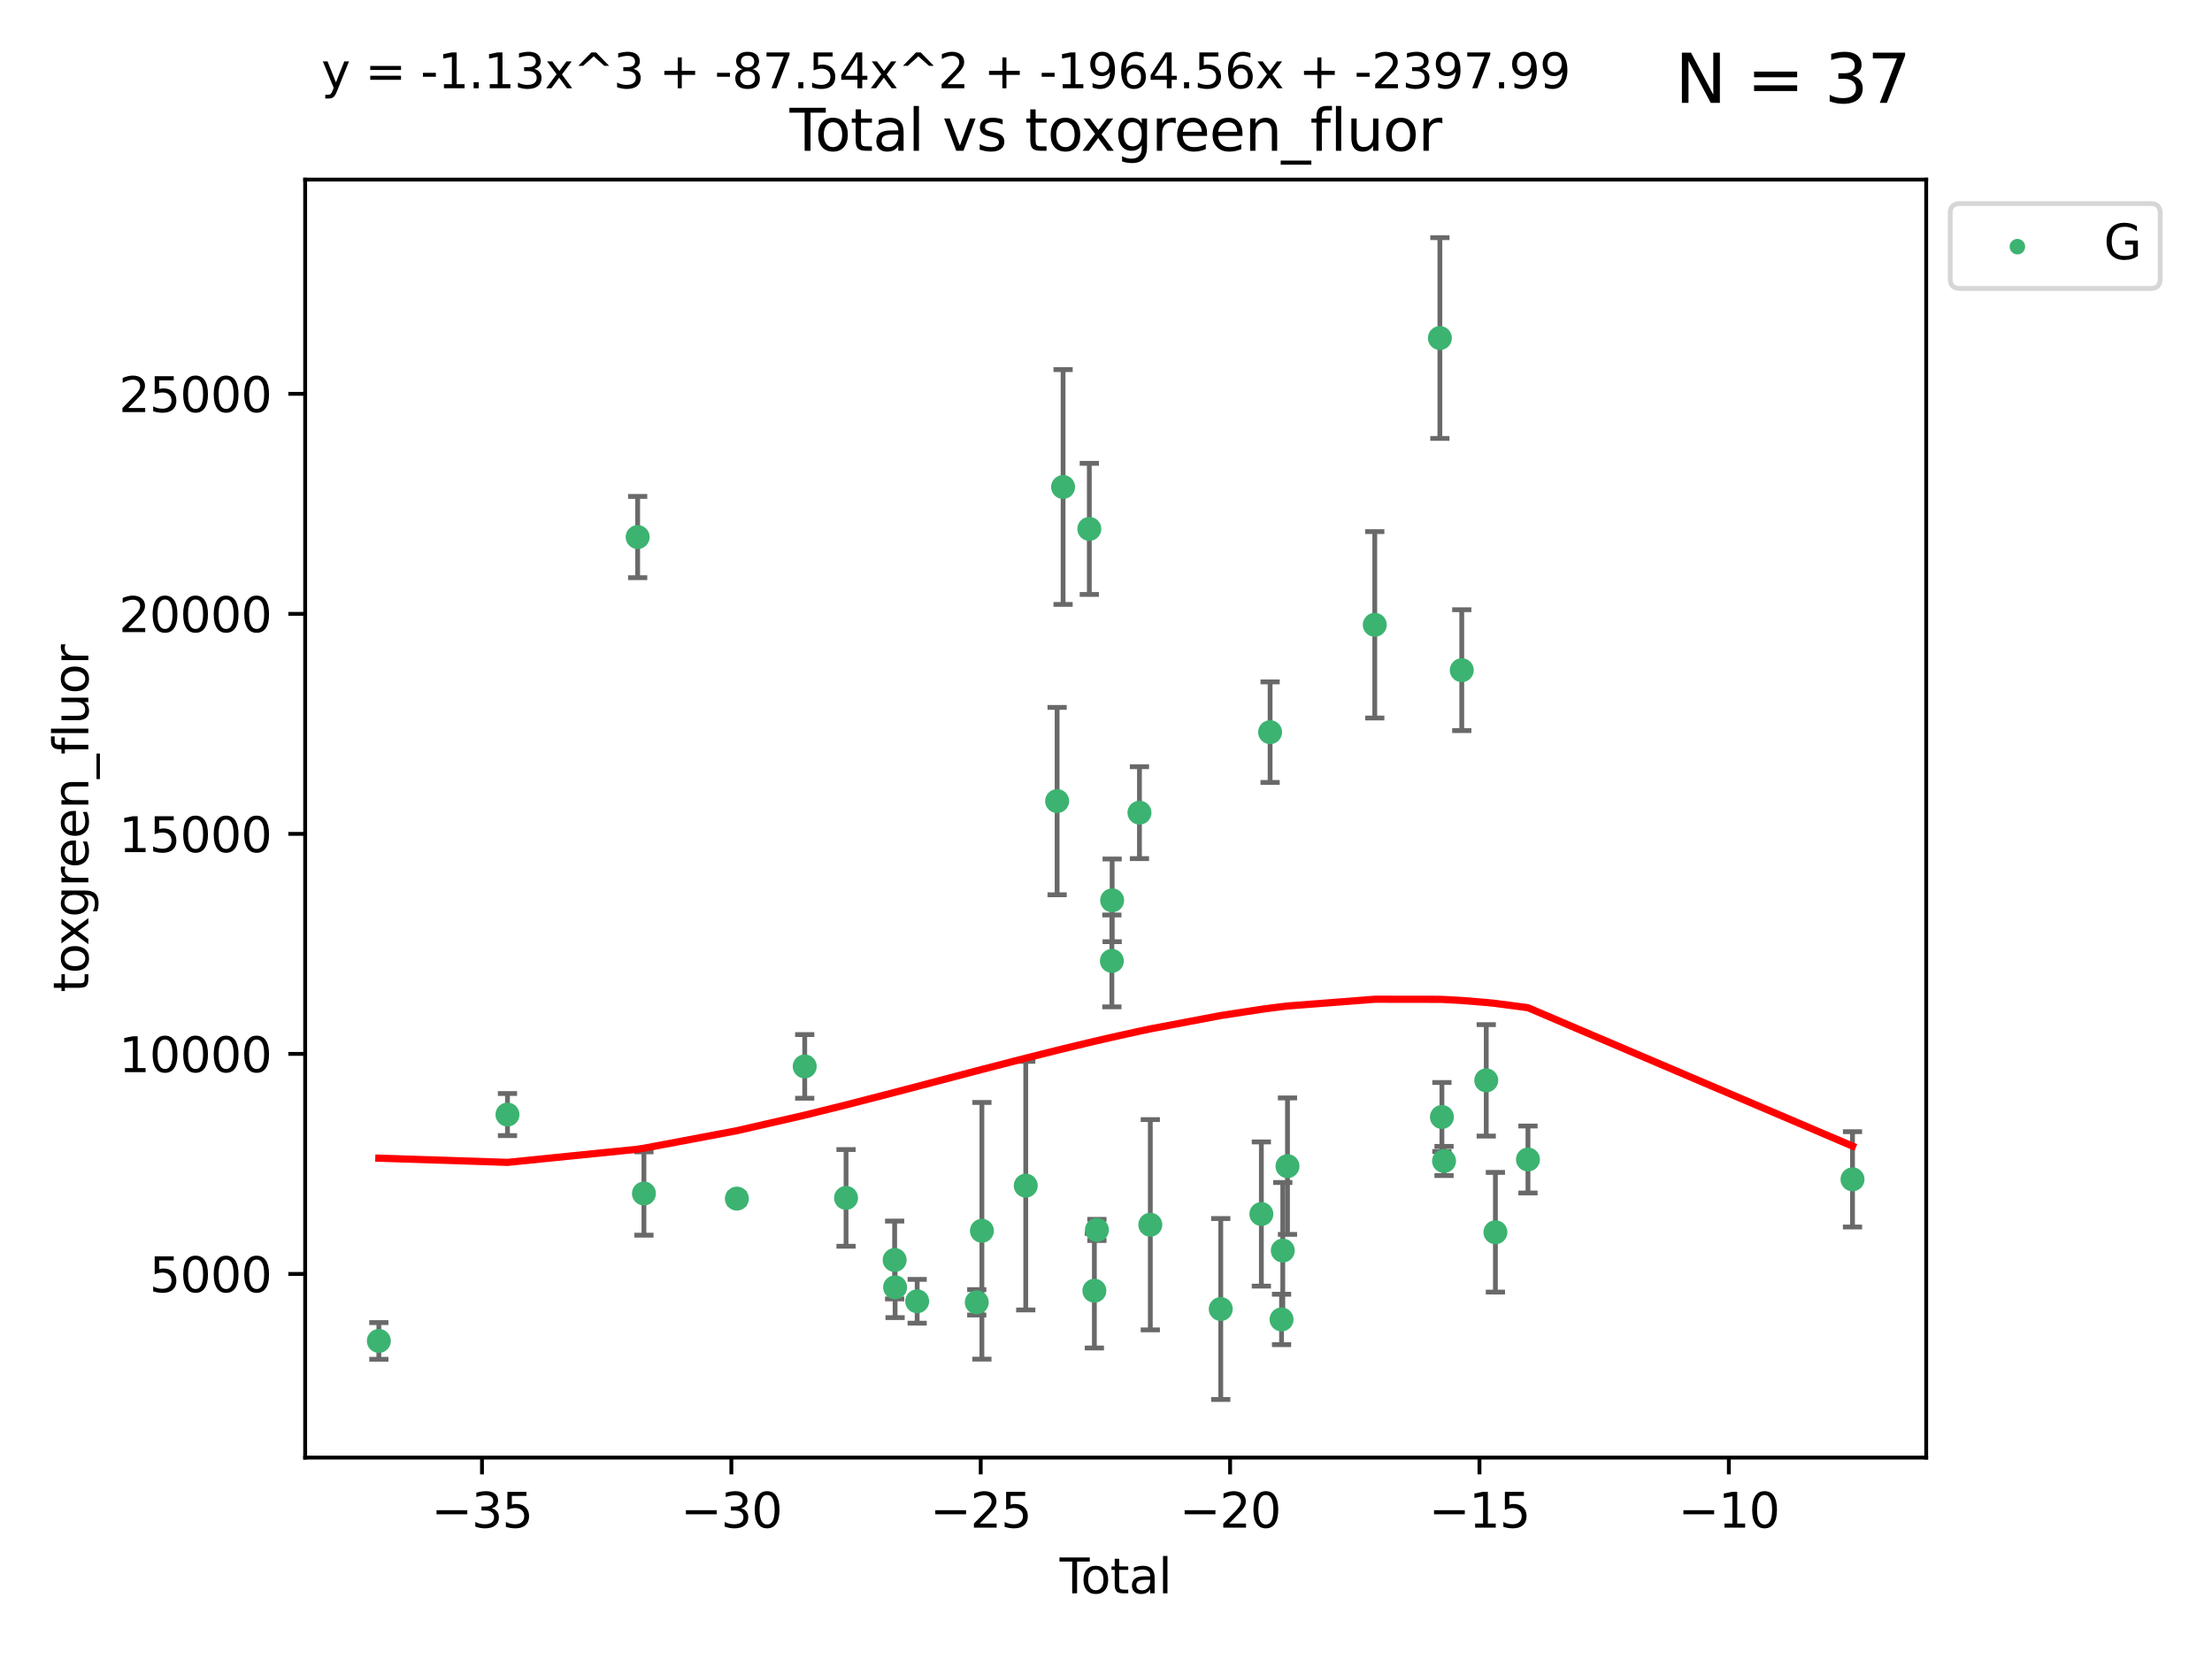 <?xml version="1.0" encoding="utf-8" standalone="no"?>
<!DOCTYPE svg PUBLIC "-//W3C//DTD SVG 1.1//EN"
  "http://www.w3.org/Graphics/SVG/1.1/DTD/svg11.dtd">
<svg xmlns:xlink="http://www.w3.org/1999/xlink" width="460.8pt" height="345.6pt" viewBox="0 0 460.8 345.6" xmlns="http://www.w3.org/2000/svg" version="1.1">
 <defs>
  <style type="text/css">*{stroke-linejoin: round; stroke-linecap: butt}</style>
 </defs>
 <g id="figure_1">
  <g id="patch_1">
   <path d="M 0 345.6 
L 460.8 345.6 
L 460.8 0 
L 0 0 
z
" style="fill: #ffffff"/>
  </g>
  <g id="axes_1">
   <g id="patch_2">
    <path d="M 63.571 303.64 
L 401.26 303.64 
L 401.26 37.411 
L 63.571 37.411 
z
" style="fill: #ffffff"/>
   </g>
   <g id="PathCollection_1">
    <defs>
     <path id="m3202b24a48" d="M 0 1.118 
C 0.297 1.118 0.581 1 0.791 0.791 
C 1 0.581 1.118 0.297 1.118 0 
C 1.118 -0.297 1 -0.581 0.791 -0.791 
C 0.581 -1 0.297 -1.118 0 -1.118 
C -0.297 -1.118 -0.581 -1 -0.791 -0.791 
C -1 -0.581 -1.118 -0.297 -1.118 0 
C -1.118 0.297 -1 0.581 -0.791 0.791 
C -0.581 1 -0.297 1.118 0 1.118 
z
" style="stroke: #3cb371"/>
    </defs>
    <g clip-path="url(#pe73daff73d)">
     <use xlink:href="#m3202b24a48" x="78.921" y="279.341" style="fill: #3cb371; stroke: #3cb371"/>
     <use xlink:href="#m3202b24a48" x="105.716" y="232.188" style="fill: #3cb371; stroke: #3cb371"/>
     <use xlink:href="#m3202b24a48" x="132.837" y="111.879" style="fill: #3cb371; stroke: #3cb371"/>
     <use xlink:href="#m3202b24a48" x="134.142" y="248.629" style="fill: #3cb371; stroke: #3cb371"/>
     <use xlink:href="#m3202b24a48" x="153.503" y="249.694" style="fill: #3cb371; stroke: #3cb371"/>
     <use xlink:href="#m3202b24a48" x="167.638" y="222.154" style="fill: #3cb371; stroke: #3cb371"/>
     <use xlink:href="#m3202b24a48" x="176.245" y="249.546" style="fill: #3cb371; stroke: #3cb371"/>
     <use xlink:href="#m3202b24a48" x="186.371" y="262.479" style="fill: #3cb371; stroke: #3cb371"/>
     <use xlink:href="#m3202b24a48" x="186.464" y="268.169" style="fill: #3cb371; stroke: #3cb371"/>
     <use xlink:href="#m3202b24a48" x="191.063" y="271.079" style="fill: #3cb371; stroke: #3cb371"/>
     <use xlink:href="#m3202b24a48" x="203.477" y="271.297" style="fill: #3cb371; stroke: #3cb371"/>
     <use xlink:href="#m3202b24a48" x="204.548" y="256.397" style="fill: #3cb371; stroke: #3cb371"/>
     <use xlink:href="#m3202b24a48" x="213.683" y="246.993" style="fill: #3cb371; stroke: #3cb371"/>
     <use xlink:href="#m3202b24a48" x="220.217" y="166.879" style="fill: #3cb371; stroke: #3cb371"/>
     <use xlink:href="#m3202b24a48" x="221.461" y="101.45" style="fill: #3cb371; stroke: #3cb371"/>
     <use xlink:href="#m3202b24a48" x="226.924" y="110.179" style="fill: #3cb371; stroke: #3cb371"/>
     <use xlink:href="#m3202b24a48" x="227.978" y="268.88" style="fill: #3cb371; stroke: #3cb371"/>
     <use xlink:href="#m3202b24a48" x="228.505" y="256.215" style="fill: #3cb371; stroke: #3cb371"/>
     <use xlink:href="#m3202b24a48" x="231.624" y="200.176" style="fill: #3cb371; stroke: #3cb371"/>
     <use xlink:href="#m3202b24a48" x="231.679" y="187.558" style="fill: #3cb371; stroke: #3cb371"/>
     <use xlink:href="#m3202b24a48" x="237.371" y="169.293" style="fill: #3cb371; stroke: #3cb371"/>
     <use xlink:href="#m3202b24a48" x="239.63" y="255.134" style="fill: #3cb371; stroke: #3cb371"/>
     <use xlink:href="#m3202b24a48" x="254.305" y="272.691" style="fill: #3cb371; stroke: #3cb371"/>
     <use xlink:href="#m3202b24a48" x="262.764" y="252.903" style="fill: #3cb371; stroke: #3cb371"/>
     <use xlink:href="#m3202b24a48" x="264.585" y="152.524" style="fill: #3cb371; stroke: #3cb371"/>
     <use xlink:href="#m3202b24a48" x="266.97" y="274.863" style="fill: #3cb371; stroke: #3cb371"/>
     <use xlink:href="#m3202b24a48" x="267.227" y="260.513" style="fill: #3cb371; stroke: #3cb371"/>
     <use xlink:href="#m3202b24a48" x="268.207" y="242.933" style="fill: #3cb371; stroke: #3cb371"/>
     <use xlink:href="#m3202b24a48" x="286.39" y="130.16" style="fill: #3cb371; stroke: #3cb371"/>
     <use xlink:href="#m3202b24a48" x="299.955" y="70.42" style="fill: #3cb371; stroke: #3cb371"/>
     <use xlink:href="#m3202b24a48" x="300.376" y="232.687" style="fill: #3cb371; stroke: #3cb371"/>
     <use xlink:href="#m3202b24a48" x="300.819" y="241.851" style="fill: #3cb371; stroke: #3cb371"/>
     <use xlink:href="#m3202b24a48" x="304.513" y="139.609" style="fill: #3cb371; stroke: #3cb371"/>
     <use xlink:href="#m3202b24a48" x="309.612" y="225.06" style="fill: #3cb371; stroke: #3cb371"/>
     <use xlink:href="#m3202b24a48" x="311.522" y="256.701" style="fill: #3cb371; stroke: #3cb371"/>
     <use xlink:href="#m3202b24a48" x="318.303" y="241.548" style="fill: #3cb371; stroke: #3cb371"/>
     <use xlink:href="#m3202b24a48" x="385.911" y="245.679" style="fill: #3cb371; stroke: #3cb371"/>
    </g>
   </g>
   <g id="matplotlib.axis_1">
    <g id="xtick_1">
     <g id="line2d_1">
      <defs>
       <path id="m5652d8bdaf" d="M 0 0 
L 0 3.5 
" style="stroke: #000000; stroke-width: 0.8"/>
      </defs>
      <g>
       <use xlink:href="#m5652d8bdaf" x="100.407" y="303.64" style="stroke: #000000; stroke-width: 0.8"/>
      </g>
     </g>
     <g id="text_1">
      <!-- −35 -->
      <g transform="translate(89.854 318.238)scale(0.1 -0.1)">
       <defs>
        <path id="DejaVuSans-2212" d="M 678 2272 
L 4684 2272 
L 4684 1741 
L 678 1741 
L 678 2272 
z
" transform="scale(0.016)"/>
        <path id="DejaVuSans-33" d="M 2597 2516 
Q 3050 2419 3304 2112 
Q 3559 1806 3559 1356 
Q 3559 666 3084 287 
Q 2609 -91 1734 -91 
Q 1441 -91 1130 -33 
Q 819 25 488 141 
L 488 750 
Q 750 597 1062 519 
Q 1375 441 1716 441 
Q 2309 441 2620 675 
Q 2931 909 2931 1356 
Q 2931 1769 2642 2001 
Q 2353 2234 1838 2234 
L 1294 2234 
L 1294 2753 
L 1863 2753 
Q 2328 2753 2575 2939 
Q 2822 3125 2822 3475 
Q 2822 3834 2567 4026 
Q 2313 4219 1838 4219 
Q 1578 4219 1281 4162 
Q 984 4106 628 3988 
L 628 4550 
Q 988 4650 1302 4700 
Q 1616 4750 1894 4750 
Q 2613 4750 3031 4423 
Q 3450 4097 3450 3541 
Q 3450 3153 3228 2886 
Q 3006 2619 2597 2516 
z
" transform="scale(0.016)"/>
        <path id="DejaVuSans-35" d="M 691 4666 
L 3169 4666 
L 3169 4134 
L 1269 4134 
L 1269 2991 
Q 1406 3038 1543 3061 
Q 1681 3084 1819 3084 
Q 2600 3084 3056 2656 
Q 3513 2228 3513 1497 
Q 3513 744 3044 326 
Q 2575 -91 1722 -91 
Q 1428 -91 1123 -41 
Q 819 9 494 109 
L 494 744 
Q 775 591 1075 516 
Q 1375 441 1709 441 
Q 2250 441 2565 725 
Q 2881 1009 2881 1497 
Q 2881 1984 2565 2268 
Q 2250 2553 1709 2553 
Q 1456 2553 1204 2497 
Q 953 2441 691 2322 
L 691 4666 
z
" transform="scale(0.016)"/>
       </defs>
       <use xlink:href="#DejaVuSans-2212"/>
       <use xlink:href="#DejaVuSans-33" x="83.789"/>
       <use xlink:href="#DejaVuSans-35" x="147.412"/>
      </g>
     </g>
    </g>
    <g id="xtick_2">
     <g id="line2d_2">
      <g>
       <use xlink:href="#m5652d8bdaf" x="152.355" y="303.64" style="stroke: #000000; stroke-width: 0.8"/>
      </g>
     </g>
     <g id="text_2">
      <!-- −30 -->
      <g transform="translate(141.803 318.238)scale(0.1 -0.1)">
       <defs>
        <path id="DejaVuSans-30" d="M 2034 4250 
Q 1547 4250 1301 3770 
Q 1056 3291 1056 2328 
Q 1056 1369 1301 889 
Q 1547 409 2034 409 
Q 2525 409 2770 889 
Q 3016 1369 3016 2328 
Q 3016 3291 2770 3770 
Q 2525 4250 2034 4250 
z
M 2034 4750 
Q 2819 4750 3233 4129 
Q 3647 3509 3647 2328 
Q 3647 1150 3233 529 
Q 2819 -91 2034 -91 
Q 1250 -91 836 529 
Q 422 1150 422 2328 
Q 422 3509 836 4129 
Q 1250 4750 2034 4750 
z
" transform="scale(0.016)"/>
       </defs>
       <use xlink:href="#DejaVuSans-2212"/>
       <use xlink:href="#DejaVuSans-33" x="83.789"/>
       <use xlink:href="#DejaVuSans-30" x="147.412"/>
      </g>
     </g>
    </g>
    <g id="xtick_3">
     <g id="line2d_3">
      <g>
       <use xlink:href="#m5652d8bdaf" x="204.303" y="303.64" style="stroke: #000000; stroke-width: 0.8"/>
      </g>
     </g>
     <g id="text_3">
      <!-- −25 -->
      <g transform="translate(193.751 318.238)scale(0.1 -0.1)">
       <defs>
        <path id="DejaVuSans-32" d="M 1228 531 
L 3431 531 
L 3431 0 
L 469 0 
L 469 531 
Q 828 903 1448 1529 
Q 2069 2156 2228 2338 
Q 2531 2678 2651 2914 
Q 2772 3150 2772 3378 
Q 2772 3750 2511 3984 
Q 2250 4219 1831 4219 
Q 1534 4219 1204 4116 
Q 875 4013 500 3803 
L 500 4441 
Q 881 4594 1212 4672 
Q 1544 4750 1819 4750 
Q 2544 4750 2975 4387 
Q 3406 4025 3406 3419 
Q 3406 3131 3298 2873 
Q 3191 2616 2906 2266 
Q 2828 2175 2409 1742 
Q 1991 1309 1228 531 
z
" transform="scale(0.016)"/>
       </defs>
       <use xlink:href="#DejaVuSans-2212"/>
       <use xlink:href="#DejaVuSans-32" x="83.789"/>
       <use xlink:href="#DejaVuSans-35" x="147.412"/>
      </g>
     </g>
    </g>
    <g id="xtick_4">
     <g id="line2d_4">
      <g>
       <use xlink:href="#m5652d8bdaf" x="256.252" y="303.64" style="stroke: #000000; stroke-width: 0.8"/>
      </g>
     </g>
     <g id="text_4">
      <!-- −20 -->
      <g transform="translate(245.699 318.238)scale(0.1 -0.1)">
       <use xlink:href="#DejaVuSans-2212"/>
       <use xlink:href="#DejaVuSans-32" x="83.789"/>
       <use xlink:href="#DejaVuSans-30" x="147.412"/>
      </g>
     </g>
    </g>
    <g id="xtick_5">
     <g id="line2d_5">
      <g>
       <use xlink:href="#m5652d8bdaf" x="308.2" y="303.64" style="stroke: #000000; stroke-width: 0.8"/>
      </g>
     </g>
     <g id="text_5">
      <!-- −15 -->
      <g transform="translate(297.648 318.238)scale(0.1 -0.1)">
       <defs>
        <path id="DejaVuSans-31" d="M 794 531 
L 1825 531 
L 1825 4091 
L 703 3866 
L 703 4441 
L 1819 4666 
L 2450 4666 
L 2450 531 
L 3481 531 
L 3481 0 
L 794 0 
L 794 531 
z
" transform="scale(0.016)"/>
       </defs>
       <use xlink:href="#DejaVuSans-2212"/>
       <use xlink:href="#DejaVuSans-31" x="83.789"/>
       <use xlink:href="#DejaVuSans-35" x="147.412"/>
      </g>
     </g>
    </g>
    <g id="xtick_6">
     <g id="line2d_6">
      <g>
       <use xlink:href="#m5652d8bdaf" x="360.149" y="303.64" style="stroke: #000000; stroke-width: 0.8"/>
      </g>
     </g>
     <g id="text_6">
      <!-- −10 -->
      <g transform="translate(349.596 318.238)scale(0.1 -0.1)">
       <use xlink:href="#DejaVuSans-2212"/>
       <use xlink:href="#DejaVuSans-31" x="83.789"/>
       <use xlink:href="#DejaVuSans-30" x="147.412"/>
      </g>
     </g>
    </g>
    <g id="text_7">
     <!-- Total -->
     <g transform="translate(220.739 331.917)scale(0.1 -0.1)">
      <defs>
       <path id="DejaVuSans-54" d="M -19 4666 
L 3928 4666 
L 3928 4134 
L 2272 4134 
L 2272 0 
L 1638 0 
L 1638 4134 
L -19 4134 
L -19 4666 
z
" transform="scale(0.016)"/>
       <path id="DejaVuSans-6f" d="M 1959 3097 
Q 1497 3097 1228 2736 
Q 959 2375 959 1747 
Q 959 1119 1226 758 
Q 1494 397 1959 397 
Q 2419 397 2687 759 
Q 2956 1122 2956 1747 
Q 2956 2369 2687 2733 
Q 2419 3097 1959 3097 
z
M 1959 3584 
Q 2709 3584 3137 3096 
Q 3566 2609 3566 1747 
Q 3566 888 3137 398 
Q 2709 -91 1959 -91 
Q 1206 -91 779 398 
Q 353 888 353 1747 
Q 353 2609 779 3096 
Q 1206 3584 1959 3584 
z
" transform="scale(0.016)"/>
       <path id="DejaVuSans-74" d="M 1172 4494 
L 1172 3500 
L 2356 3500 
L 2356 3053 
L 1172 3053 
L 1172 1153 
Q 1172 725 1289 603 
Q 1406 481 1766 481 
L 2356 481 
L 2356 0 
L 1766 0 
Q 1100 0 847 248 
Q 594 497 594 1153 
L 594 3053 
L 172 3053 
L 172 3500 
L 594 3500 
L 594 4494 
L 1172 4494 
z
" transform="scale(0.016)"/>
       <path id="DejaVuSans-61" d="M 2194 1759 
Q 1497 1759 1228 1600 
Q 959 1441 959 1056 
Q 959 750 1161 570 
Q 1363 391 1709 391 
Q 2188 391 2477 730 
Q 2766 1069 2766 1631 
L 2766 1759 
L 2194 1759 
z
M 3341 1997 
L 3341 0 
L 2766 0 
L 2766 531 
Q 2569 213 2275 61 
Q 1981 -91 1556 -91 
Q 1019 -91 701 211 
Q 384 513 384 1019 
Q 384 1609 779 1909 
Q 1175 2209 1959 2209 
L 2766 2209 
L 2766 2266 
Q 2766 2663 2505 2880 
Q 2244 3097 1772 3097 
Q 1472 3097 1187 3025 
Q 903 2953 641 2809 
L 641 3341 
Q 956 3463 1253 3523 
Q 1550 3584 1831 3584 
Q 2591 3584 2966 3190 
Q 3341 2797 3341 1997 
z
" transform="scale(0.016)"/>
       <path id="DejaVuSans-6c" d="M 603 4863 
L 1178 4863 
L 1178 0 
L 603 0 
L 603 4863 
z
" transform="scale(0.016)"/>
      </defs>
      <use xlink:href="#DejaVuSans-54"/>
      <use xlink:href="#DejaVuSans-6f" x="44.084"/>
      <use xlink:href="#DejaVuSans-74" x="105.266"/>
      <use xlink:href="#DejaVuSans-61" x="144.475"/>
      <use xlink:href="#DejaVuSans-6c" x="205.754"/>
     </g>
    </g>
   </g>
   <g id="matplotlib.axis_2">
    <g id="ytick_1">
     <g id="line2d_7">
      <defs>
       <path id="m0b81631c2b" d="M 0 0 
L -3.5 0 
" style="stroke: #000000; stroke-width: 0.8"/>
      </defs>
      <g>
       <use xlink:href="#m0b81631c2b" x="63.571" y="265.383" style="stroke: #000000; stroke-width: 0.8"/>
      </g>
     </g>
     <g id="text_8">
      <!-- 5000 -->
      <g transform="translate(31.121 269.182)scale(0.1 -0.1)">
       <use xlink:href="#DejaVuSans-35"/>
       <use xlink:href="#DejaVuSans-30" x="63.623"/>
       <use xlink:href="#DejaVuSans-30" x="127.246"/>
       <use xlink:href="#DejaVuSans-30" x="190.869"/>
      </g>
     </g>
    </g>
    <g id="ytick_2">
     <g id="line2d_8">
      <g>
       <use xlink:href="#m0b81631c2b" x="63.571" y="219.548" style="stroke: #000000; stroke-width: 0.8"/>
      </g>
     </g>
     <g id="text_9">
      <!-- 10000 -->
      <g transform="translate(24.759 223.347)scale(0.1 -0.1)">
       <use xlink:href="#DejaVuSans-31"/>
       <use xlink:href="#DejaVuSans-30" x="63.623"/>
       <use xlink:href="#DejaVuSans-30" x="127.246"/>
       <use xlink:href="#DejaVuSans-30" x="190.869"/>
       <use xlink:href="#DejaVuSans-30" x="254.492"/>
      </g>
     </g>
    </g>
    <g id="ytick_3">
     <g id="line2d_9">
      <g>
       <use xlink:href="#m0b81631c2b" x="63.571" y="173.713" style="stroke: #000000; stroke-width: 0.8"/>
      </g>
     </g>
     <g id="text_10">
      <!-- 15000 -->
      <g transform="translate(24.759 177.512)scale(0.1 -0.1)">
       <use xlink:href="#DejaVuSans-31"/>
       <use xlink:href="#DejaVuSans-35" x="63.623"/>
       <use xlink:href="#DejaVuSans-30" x="127.246"/>
       <use xlink:href="#DejaVuSans-30" x="190.869"/>
       <use xlink:href="#DejaVuSans-30" x="254.492"/>
      </g>
     </g>
    </g>
    <g id="ytick_4">
     <g id="line2d_10">
      <g>
       <use xlink:href="#m0b81631c2b" x="63.571" y="127.878" style="stroke: #000000; stroke-width: 0.8"/>
      </g>
     </g>
     <g id="text_11">
      <!-- 20000 -->
      <g transform="translate(24.759 131.677)scale(0.1 -0.1)">
       <use xlink:href="#DejaVuSans-32"/>
       <use xlink:href="#DejaVuSans-30" x="63.623"/>
       <use xlink:href="#DejaVuSans-30" x="127.246"/>
       <use xlink:href="#DejaVuSans-30" x="190.869"/>
       <use xlink:href="#DejaVuSans-30" x="254.492"/>
      </g>
     </g>
    </g>
    <g id="ytick_5">
     <g id="line2d_11">
      <g>
       <use xlink:href="#m0b81631c2b" x="63.571" y="82.042" style="stroke: #000000; stroke-width: 0.8"/>
      </g>
     </g>
     <g id="text_12">
      <!-- 25000 -->
      <g transform="translate(24.759 85.842)scale(0.1 -0.1)">
       <use xlink:href="#DejaVuSans-32"/>
       <use xlink:href="#DejaVuSans-35" x="63.623"/>
       <use xlink:href="#DejaVuSans-30" x="127.246"/>
       <use xlink:href="#DejaVuSans-30" x="190.869"/>
       <use xlink:href="#DejaVuSans-30" x="254.492"/>
      </g>
     </g>
    </g>
    <g id="text_13">
     <!-- toxgreen_fluor -->
     <g transform="translate(18.401 206.72)rotate(-90)scale(0.1 -0.1)">
      <defs>
       <path id="DejaVuSans-78" d="M 3513 3500 
L 2247 1797 
L 3578 0 
L 2900 0 
L 1881 1375 
L 863 0 
L 184 0 
L 1544 1831 
L 300 3500 
L 978 3500 
L 1906 2253 
L 2834 3500 
L 3513 3500 
z
" transform="scale(0.016)"/>
       <path id="DejaVuSans-67" d="M 2906 1791 
Q 2906 2416 2648 2759 
Q 2391 3103 1925 3103 
Q 1463 3103 1205 2759 
Q 947 2416 947 1791 
Q 947 1169 1205 825 
Q 1463 481 1925 481 
Q 2391 481 2648 825 
Q 2906 1169 2906 1791 
z
M 3481 434 
Q 3481 -459 3084 -895 
Q 2688 -1331 1869 -1331 
Q 1566 -1331 1297 -1286 
Q 1028 -1241 775 -1147 
L 775 -588 
Q 1028 -725 1275 -790 
Q 1522 -856 1778 -856 
Q 2344 -856 2625 -561 
Q 2906 -266 2906 331 
L 2906 616 
Q 2728 306 2450 153 
Q 2172 0 1784 0 
Q 1141 0 747 490 
Q 353 981 353 1791 
Q 353 2603 747 3093 
Q 1141 3584 1784 3584 
Q 2172 3584 2450 3431 
Q 2728 3278 2906 2969 
L 2906 3500 
L 3481 3500 
L 3481 434 
z
" transform="scale(0.016)"/>
       <path id="DejaVuSans-72" d="M 2631 2963 
Q 2534 3019 2420 3045 
Q 2306 3072 2169 3072 
Q 1681 3072 1420 2755 
Q 1159 2438 1159 1844 
L 1159 0 
L 581 0 
L 581 3500 
L 1159 3500 
L 1159 2956 
Q 1341 3275 1631 3429 
Q 1922 3584 2338 3584 
Q 2397 3584 2469 3576 
Q 2541 3569 2628 3553 
L 2631 2963 
z
" transform="scale(0.016)"/>
       <path id="DejaVuSans-65" d="M 3597 1894 
L 3597 1613 
L 953 1613 
Q 991 1019 1311 708 
Q 1631 397 2203 397 
Q 2534 397 2845 478 
Q 3156 559 3463 722 
L 3463 178 
Q 3153 47 2828 -22 
Q 2503 -91 2169 -91 
Q 1331 -91 842 396 
Q 353 884 353 1716 
Q 353 2575 817 3079 
Q 1281 3584 2069 3584 
Q 2775 3584 3186 3129 
Q 3597 2675 3597 1894 
z
M 3022 2063 
Q 3016 2534 2758 2815 
Q 2500 3097 2075 3097 
Q 1594 3097 1305 2825 
Q 1016 2553 972 2059 
L 3022 2063 
z
" transform="scale(0.016)"/>
       <path id="DejaVuSans-6e" d="M 3513 2113 
L 3513 0 
L 2938 0 
L 2938 2094 
Q 2938 2591 2744 2837 
Q 2550 3084 2163 3084 
Q 1697 3084 1428 2787 
Q 1159 2491 1159 1978 
L 1159 0 
L 581 0 
L 581 3500 
L 1159 3500 
L 1159 2956 
Q 1366 3272 1645 3428 
Q 1925 3584 2291 3584 
Q 2894 3584 3203 3211 
Q 3513 2838 3513 2113 
z
" transform="scale(0.016)"/>
       <path id="DejaVuSans-5f" d="M 3263 -1063 
L 3263 -1509 
L -63 -1509 
L -63 -1063 
L 3263 -1063 
z
" transform="scale(0.016)"/>
       <path id="DejaVuSans-66" d="M 2375 4863 
L 2375 4384 
L 1825 4384 
Q 1516 4384 1395 4259 
Q 1275 4134 1275 3809 
L 1275 3500 
L 2222 3500 
L 2222 3053 
L 1275 3053 
L 1275 0 
L 697 0 
L 697 3053 
L 147 3053 
L 147 3500 
L 697 3500 
L 697 3744 
Q 697 4328 969 4595 
Q 1241 4863 1831 4863 
L 2375 4863 
z
" transform="scale(0.016)"/>
       <path id="DejaVuSans-75" d="M 544 1381 
L 544 3500 
L 1119 3500 
L 1119 1403 
Q 1119 906 1312 657 
Q 1506 409 1894 409 
Q 2359 409 2629 706 
Q 2900 1003 2900 1516 
L 2900 3500 
L 3475 3500 
L 3475 0 
L 2900 0 
L 2900 538 
Q 2691 219 2414 64 
Q 2138 -91 1772 -91 
Q 1169 -91 856 284 
Q 544 659 544 1381 
z
M 1991 3584 
L 1991 3584 
z
" transform="scale(0.016)"/>
      </defs>
      <use xlink:href="#DejaVuSans-74"/>
      <use xlink:href="#DejaVuSans-6f" x="39.209"/>
      <use xlink:href="#DejaVuSans-78" x="97.266"/>
      <use xlink:href="#DejaVuSans-67" x="156.445"/>
      <use xlink:href="#DejaVuSans-72" x="219.922"/>
      <use xlink:href="#DejaVuSans-65" x="258.785"/>
      <use xlink:href="#DejaVuSans-65" x="320.309"/>
      <use xlink:href="#DejaVuSans-6e" x="381.832"/>
      <use xlink:href="#DejaVuSans-5f" x="445.211"/>
      <use xlink:href="#DejaVuSans-66" x="495.211"/>
      <use xlink:href="#DejaVuSans-6c" x="530.416"/>
      <use xlink:href="#DejaVuSans-75" x="558.199"/>
      <use xlink:href="#DejaVuSans-6f" x="621.578"/>
      <use xlink:href="#DejaVuSans-72" x="682.76"/>
     </g>
    </g>
   </g>
   <g id="LineCollection_1">
    <path d="M 78.921 283.161 
L 78.921 275.521 
" clip-path="url(#pe73daff73d)" style="fill: none; stroke: #696969"/>
    <path d="M 105.716 236.57 
L 105.716 227.805 
" clip-path="url(#pe73daff73d)" style="fill: none; stroke: #696969"/>
    <path d="M 132.837 120.344 
L 132.837 103.415 
" clip-path="url(#pe73daff73d)" style="fill: none; stroke: #696969"/>
    <path d="M 134.142 257.311 
L 134.142 239.946 
" clip-path="url(#pe73daff73d)" style="fill: none; stroke: #696969"/>
    <path d="M 153.503 250.834 
L 153.503 248.553 
" clip-path="url(#pe73daff73d)" style="fill: none; stroke: #696969"/>
    <path d="M 167.638 228.788 
L 167.638 215.52 
" clip-path="url(#pe73daff73d)" style="fill: none; stroke: #696969"/>
    <path d="M 176.245 259.613 
L 176.245 239.478 
" clip-path="url(#pe73daff73d)" style="fill: none; stroke: #696969"/>
    <path d="M 186.371 270.585 
L 186.371 254.373 
" clip-path="url(#pe73daff73d)" style="fill: none; stroke: #696969"/>
    <path d="M 186.464 274.486 
L 186.464 261.852 
" clip-path="url(#pe73daff73d)" style="fill: none; stroke: #696969"/>
    <path d="M 191.063 275.637 
L 191.063 266.52 
" clip-path="url(#pe73daff73d)" style="fill: none; stroke: #696969"/>
    <path d="M 203.477 273.942 
L 203.477 268.651 
" clip-path="url(#pe73daff73d)" style="fill: none; stroke: #696969"/>
    <path d="M 204.548 283.133 
L 204.548 229.661 
" clip-path="url(#pe73daff73d)" style="fill: none; stroke: #696969"/>
    <path d="M 213.683 272.882 
L 213.683 221.103 
" clip-path="url(#pe73daff73d)" style="fill: none; stroke: #696969"/>
    <path d="M 220.217 186.397 
L 220.217 147.361 
" clip-path="url(#pe73daff73d)" style="fill: none; stroke: #696969"/>
    <path d="M 221.461 125.905 
L 221.461 76.995 
" clip-path="url(#pe73daff73d)" style="fill: none; stroke: #696969"/>
    <path d="M 226.924 123.835 
L 226.924 96.522 
" clip-path="url(#pe73daff73d)" style="fill: none; stroke: #696969"/>
    <path d="M 227.978 280.811 
L 227.978 256.949 
" clip-path="url(#pe73daff73d)" style="fill: none; stroke: #696969"/>
    <path d="M 228.505 258.418 
L 228.505 254.012 
" clip-path="url(#pe73daff73d)" style="fill: none; stroke: #696969"/>
    <path d="M 231.624 209.75 
L 231.624 190.603 
" clip-path="url(#pe73daff73d)" style="fill: none; stroke: #696969"/>
    <path d="M 231.679 196.171 
L 231.679 178.944 
" clip-path="url(#pe73daff73d)" style="fill: none; stroke: #696969"/>
    <path d="M 237.371 178.865 
L 237.371 159.721 
" clip-path="url(#pe73daff73d)" style="fill: none; stroke: #696969"/>
    <path d="M 239.63 277.039 
L 239.63 233.229 
" clip-path="url(#pe73daff73d)" style="fill: none; stroke: #696969"/>
    <path d="M 254.305 291.539 
L 254.305 253.844 
" clip-path="url(#pe73daff73d)" style="fill: none; stroke: #696969"/>
    <path d="M 262.764 267.924 
L 262.764 237.882 
" clip-path="url(#pe73daff73d)" style="fill: none; stroke: #696969"/>
    <path d="M 264.585 162.996 
L 264.585 142.051 
" clip-path="url(#pe73daff73d)" style="fill: none; stroke: #696969"/>
    <path d="M 266.97 280.117 
L 266.97 269.609 
" clip-path="url(#pe73daff73d)" style="fill: none; stroke: #696969"/>
    <path d="M 267.227 274.69 
L 267.227 246.337 
" clip-path="url(#pe73daff73d)" style="fill: none; stroke: #696969"/>
    <path d="M 268.207 257.148 
L 268.207 228.718 
" clip-path="url(#pe73daff73d)" style="fill: none; stroke: #696969"/>
    <path d="M 286.39 149.578 
L 286.39 110.743 
" clip-path="url(#pe73daff73d)" style="fill: none; stroke: #696969"/>
    <path d="M 299.955 91.328 
L 299.955 49.513 
" clip-path="url(#pe73daff73d)" style="fill: none; stroke: #696969"/>
    <path d="M 300.376 239.875 
L 300.376 225.5 
" clip-path="url(#pe73daff73d)" style="fill: none; stroke: #696969"/>
    <path d="M 300.819 244.887 
L 300.819 238.814 
" clip-path="url(#pe73daff73d)" style="fill: none; stroke: #696969"/>
    <path d="M 304.513 152.201 
L 304.513 127.017 
" clip-path="url(#pe73daff73d)" style="fill: none; stroke: #696969"/>
    <path d="M 309.612 236.668 
L 309.612 213.452 
" clip-path="url(#pe73daff73d)" style="fill: none; stroke: #696969"/>
    <path d="M 311.522 269.165 
L 311.522 244.236 
" clip-path="url(#pe73daff73d)" style="fill: none; stroke: #696969"/>
    <path d="M 318.303 248.522 
L 318.303 234.573 
" clip-path="url(#pe73daff73d)" style="fill: none; stroke: #696969"/>
    <path d="M 385.911 255.606 
L 385.911 235.752 
" clip-path="url(#pe73daff73d)" style="fill: none; stroke: #696969"/>
   </g>
   <g id="line2d_12">
    <defs>
     <path id="mdd4e3bb85b" d="M 2 0 
L -2 -0 
" style="stroke: #696969"/>
    </defs>
    <g clip-path="url(#pe73daff73d)">
     <use xlink:href="#mdd4e3bb85b" x="78.921" y="283.161" style="fill: #696969; stroke: #696969"/>
     <use xlink:href="#mdd4e3bb85b" x="105.716" y="236.57" style="fill: #696969; stroke: #696969"/>
     <use xlink:href="#mdd4e3bb85b" x="132.837" y="120.344" style="fill: #696969; stroke: #696969"/>
     <use xlink:href="#mdd4e3bb85b" x="134.142" y="257.311" style="fill: #696969; stroke: #696969"/>
     <use xlink:href="#mdd4e3bb85b" x="153.503" y="250.834" style="fill: #696969; stroke: #696969"/>
     <use xlink:href="#mdd4e3bb85b" x="167.638" y="228.788" style="fill: #696969; stroke: #696969"/>
     <use xlink:href="#mdd4e3bb85b" x="176.245" y="259.613" style="fill: #696969; stroke: #696969"/>
     <use xlink:href="#mdd4e3bb85b" x="186.371" y="270.585" style="fill: #696969; stroke: #696969"/>
     <use xlink:href="#mdd4e3bb85b" x="186.464" y="274.486" style="fill: #696969; stroke: #696969"/>
     <use xlink:href="#mdd4e3bb85b" x="191.063" y="275.637" style="fill: #696969; stroke: #696969"/>
     <use xlink:href="#mdd4e3bb85b" x="203.477" y="273.942" style="fill: #696969; stroke: #696969"/>
     <use xlink:href="#mdd4e3bb85b" x="204.548" y="283.133" style="fill: #696969; stroke: #696969"/>
     <use xlink:href="#mdd4e3bb85b" x="213.683" y="272.882" style="fill: #696969; stroke: #696969"/>
     <use xlink:href="#mdd4e3bb85b" x="220.217" y="186.397" style="fill: #696969; stroke: #696969"/>
     <use xlink:href="#mdd4e3bb85b" x="221.461" y="125.905" style="fill: #696969; stroke: #696969"/>
     <use xlink:href="#mdd4e3bb85b" x="226.924" y="123.835" style="fill: #696969; stroke: #696969"/>
     <use xlink:href="#mdd4e3bb85b" x="227.978" y="280.811" style="fill: #696969; stroke: #696969"/>
     <use xlink:href="#mdd4e3bb85b" x="228.505" y="258.418" style="fill: #696969; stroke: #696969"/>
     <use xlink:href="#mdd4e3bb85b" x="231.624" y="209.75" style="fill: #696969; stroke: #696969"/>
     <use xlink:href="#mdd4e3bb85b" x="231.679" y="196.171" style="fill: #696969; stroke: #696969"/>
     <use xlink:href="#mdd4e3bb85b" x="237.371" y="178.865" style="fill: #696969; stroke: #696969"/>
     <use xlink:href="#mdd4e3bb85b" x="239.63" y="277.039" style="fill: #696969; stroke: #696969"/>
     <use xlink:href="#mdd4e3bb85b" x="254.305" y="291.539" style="fill: #696969; stroke: #696969"/>
     <use xlink:href="#mdd4e3bb85b" x="262.764" y="267.924" style="fill: #696969; stroke: #696969"/>
     <use xlink:href="#mdd4e3bb85b" x="264.585" y="162.996" style="fill: #696969; stroke: #696969"/>
     <use xlink:href="#mdd4e3bb85b" x="266.97" y="280.117" style="fill: #696969; stroke: #696969"/>
     <use xlink:href="#mdd4e3bb85b" x="267.227" y="274.69" style="fill: #696969; stroke: #696969"/>
     <use xlink:href="#mdd4e3bb85b" x="268.207" y="257.148" style="fill: #696969; stroke: #696969"/>
     <use xlink:href="#mdd4e3bb85b" x="286.39" y="149.578" style="fill: #696969; stroke: #696969"/>
     <use xlink:href="#mdd4e3bb85b" x="299.955" y="91.328" style="fill: #696969; stroke: #696969"/>
     <use xlink:href="#mdd4e3bb85b" x="300.376" y="239.875" style="fill: #696969; stroke: #696969"/>
     <use xlink:href="#mdd4e3bb85b" x="300.819" y="244.887" style="fill: #696969; stroke: #696969"/>
     <use xlink:href="#mdd4e3bb85b" x="304.513" y="152.201" style="fill: #696969; stroke: #696969"/>
     <use xlink:href="#mdd4e3bb85b" x="309.612" y="236.668" style="fill: #696969; stroke: #696969"/>
     <use xlink:href="#mdd4e3bb85b" x="311.522" y="269.165" style="fill: #696969; stroke: #696969"/>
     <use xlink:href="#mdd4e3bb85b" x="318.303" y="248.522" style="fill: #696969; stroke: #696969"/>
     <use xlink:href="#mdd4e3bb85b" x="385.911" y="255.606" style="fill: #696969; stroke: #696969"/>
    </g>
   </g>
   <g id="line2d_13">
    <g clip-path="url(#pe73daff73d)">
     <use xlink:href="#mdd4e3bb85b" x="78.921" y="275.521" style="fill: #696969; stroke: #696969"/>
     <use xlink:href="#mdd4e3bb85b" x="105.716" y="227.805" style="fill: #696969; stroke: #696969"/>
     <use xlink:href="#mdd4e3bb85b" x="132.837" y="103.415" style="fill: #696969; stroke: #696969"/>
     <use xlink:href="#mdd4e3bb85b" x="134.142" y="239.946" style="fill: #696969; stroke: #696969"/>
     <use xlink:href="#mdd4e3bb85b" x="153.503" y="248.553" style="fill: #696969; stroke: #696969"/>
     <use xlink:href="#mdd4e3bb85b" x="167.638" y="215.52" style="fill: #696969; stroke: #696969"/>
     <use xlink:href="#mdd4e3bb85b" x="176.245" y="239.478" style="fill: #696969; stroke: #696969"/>
     <use xlink:href="#mdd4e3bb85b" x="186.371" y="254.373" style="fill: #696969; stroke: #696969"/>
     <use xlink:href="#mdd4e3bb85b" x="186.464" y="261.852" style="fill: #696969; stroke: #696969"/>
     <use xlink:href="#mdd4e3bb85b" x="191.063" y="266.52" style="fill: #696969; stroke: #696969"/>
     <use xlink:href="#mdd4e3bb85b" x="203.477" y="268.651" style="fill: #696969; stroke: #696969"/>
     <use xlink:href="#mdd4e3bb85b" x="204.548" y="229.661" style="fill: #696969; stroke: #696969"/>
     <use xlink:href="#mdd4e3bb85b" x="213.683" y="221.103" style="fill: #696969; stroke: #696969"/>
     <use xlink:href="#mdd4e3bb85b" x="220.217" y="147.361" style="fill: #696969; stroke: #696969"/>
     <use xlink:href="#mdd4e3bb85b" x="221.461" y="76.995" style="fill: #696969; stroke: #696969"/>
     <use xlink:href="#mdd4e3bb85b" x="226.924" y="96.522" style="fill: #696969; stroke: #696969"/>
     <use xlink:href="#mdd4e3bb85b" x="227.978" y="256.949" style="fill: #696969; stroke: #696969"/>
     <use xlink:href="#mdd4e3bb85b" x="228.505" y="254.012" style="fill: #696969; stroke: #696969"/>
     <use xlink:href="#mdd4e3bb85b" x="231.624" y="190.603" style="fill: #696969; stroke: #696969"/>
     <use xlink:href="#mdd4e3bb85b" x="231.679" y="178.944" style="fill: #696969; stroke: #696969"/>
     <use xlink:href="#mdd4e3bb85b" x="237.371" y="159.721" style="fill: #696969; stroke: #696969"/>
     <use xlink:href="#mdd4e3bb85b" x="239.63" y="233.229" style="fill: #696969; stroke: #696969"/>
     <use xlink:href="#mdd4e3bb85b" x="254.305" y="253.844" style="fill: #696969; stroke: #696969"/>
     <use xlink:href="#mdd4e3bb85b" x="262.764" y="237.882" style="fill: #696969; stroke: #696969"/>
     <use xlink:href="#mdd4e3bb85b" x="264.585" y="142.051" style="fill: #696969; stroke: #696969"/>
     <use xlink:href="#mdd4e3bb85b" x="266.97" y="269.609" style="fill: #696969; stroke: #696969"/>
     <use xlink:href="#mdd4e3bb85b" x="267.227" y="246.337" style="fill: #696969; stroke: #696969"/>
     <use xlink:href="#mdd4e3bb85b" x="268.207" y="228.718" style="fill: #696969; stroke: #696969"/>
     <use xlink:href="#mdd4e3bb85b" x="286.39" y="110.743" style="fill: #696969; stroke: #696969"/>
     <use xlink:href="#mdd4e3bb85b" x="299.955" y="49.513" style="fill: #696969; stroke: #696969"/>
     <use xlink:href="#mdd4e3bb85b" x="300.376" y="225.5" style="fill: #696969; stroke: #696969"/>
     <use xlink:href="#mdd4e3bb85b" x="300.819" y="238.814" style="fill: #696969; stroke: #696969"/>
     <use xlink:href="#mdd4e3bb85b" x="304.513" y="127.017" style="fill: #696969; stroke: #696969"/>
     <use xlink:href="#mdd4e3bb85b" x="309.612" y="213.452" style="fill: #696969; stroke: #696969"/>
     <use xlink:href="#mdd4e3bb85b" x="311.522" y="244.236" style="fill: #696969; stroke: #696969"/>
     <use xlink:href="#mdd4e3bb85b" x="318.303" y="234.573" style="fill: #696969; stroke: #696969"/>
     <use xlink:href="#mdd4e3bb85b" x="385.911" y="235.752" style="fill: #696969; stroke: #696969"/>
    </g>
   </g>
   <g id="line2d_14">
    <path d="M 78.921 241.271 
L 105.716 242.146 
L 132.837 239.404 
L 134.142 239.199 
L 153.503 235.545 
L 167.638 232.304 
L 176.245 230.17 
L 186.371 227.562 
L 186.464 227.537 
L 191.063 226.332 
L 203.477 223.068 
L 204.548 222.788 
L 213.683 220.43 
L 220.217 218.794 
L 221.461 218.488 
L 226.924 217.175 
L 227.978 216.927 
L 228.505 216.804 
L 231.624 216.085 
L 231.679 216.073 
L 237.371 214.815 
L 239.63 214.335 
L 254.305 211.555 
L 262.764 210.26 
L 264.585 210.015 
L 266.97 209.713 
L 267.227 209.682 
L 268.207 209.566 
L 286.39 208.161 
L 299.955 208.179 
L 300.376 208.196 
L 300.819 208.215 
L 304.513 208.418 
L 309.612 208.833 
L 311.522 209.03 
L 318.303 209.923 
L 385.911 238.75 
" clip-path="url(#pe73daff73d)" style="fill: none; stroke: #ff0000; stroke-width: 1.5; stroke-linecap: square"/>
   </g>
   <g id="line2d_15">
    <defs>
     <path id="m2debb741c4" d="M 0 2 
C 0.53 2 1.039 1.789 1.414 1.414 
C 1.789 1.039 2 0.53 2 0 
C 2 -0.53 1.789 -1.039 1.414 -1.414 
C 1.039 -1.789 0.53 -2 0 -2 
C -0.53 -2 -1.039 -1.789 -1.414 -1.414 
C -1.789 -1.039 -2 -0.53 -2 0 
C -2 0.53 -1.789 1.039 -1.414 1.414 
C -1.039 1.789 -0.53 2 0 2 
z
" style="stroke: #3cb371"/>
    </defs>
    <g clip-path="url(#pe73daff73d)">
     <use xlink:href="#m2debb741c4" x="78.921" y="279.341" style="fill: #3cb371; stroke: #3cb371"/>
     <use xlink:href="#m2debb741c4" x="105.716" y="232.188" style="fill: #3cb371; stroke: #3cb371"/>
     <use xlink:href="#m2debb741c4" x="132.837" y="111.879" style="fill: #3cb371; stroke: #3cb371"/>
     <use xlink:href="#m2debb741c4" x="134.142" y="248.629" style="fill: #3cb371; stroke: #3cb371"/>
     <use xlink:href="#m2debb741c4" x="153.503" y="249.694" style="fill: #3cb371; stroke: #3cb371"/>
     <use xlink:href="#m2debb741c4" x="167.638" y="222.154" style="fill: #3cb371; stroke: #3cb371"/>
     <use xlink:href="#m2debb741c4" x="176.245" y="249.546" style="fill: #3cb371; stroke: #3cb371"/>
     <use xlink:href="#m2debb741c4" x="186.371" y="262.479" style="fill: #3cb371; stroke: #3cb371"/>
     <use xlink:href="#m2debb741c4" x="186.464" y="268.169" style="fill: #3cb371; stroke: #3cb371"/>
     <use xlink:href="#m2debb741c4" x="191.063" y="271.079" style="fill: #3cb371; stroke: #3cb371"/>
     <use xlink:href="#m2debb741c4" x="203.477" y="271.297" style="fill: #3cb371; stroke: #3cb371"/>
     <use xlink:href="#m2debb741c4" x="204.548" y="256.397" style="fill: #3cb371; stroke: #3cb371"/>
     <use xlink:href="#m2debb741c4" x="213.683" y="246.993" style="fill: #3cb371; stroke: #3cb371"/>
     <use xlink:href="#m2debb741c4" x="220.217" y="166.879" style="fill: #3cb371; stroke: #3cb371"/>
     <use xlink:href="#m2debb741c4" x="221.461" y="101.45" style="fill: #3cb371; stroke: #3cb371"/>
     <use xlink:href="#m2debb741c4" x="226.924" y="110.179" style="fill: #3cb371; stroke: #3cb371"/>
     <use xlink:href="#m2debb741c4" x="227.978" y="268.88" style="fill: #3cb371; stroke: #3cb371"/>
     <use xlink:href="#m2debb741c4" x="228.505" y="256.215" style="fill: #3cb371; stroke: #3cb371"/>
     <use xlink:href="#m2debb741c4" x="231.624" y="200.176" style="fill: #3cb371; stroke: #3cb371"/>
     <use xlink:href="#m2debb741c4" x="231.679" y="187.558" style="fill: #3cb371; stroke: #3cb371"/>
     <use xlink:href="#m2debb741c4" x="237.371" y="169.293" style="fill: #3cb371; stroke: #3cb371"/>
     <use xlink:href="#m2debb741c4" x="239.63" y="255.134" style="fill: #3cb371; stroke: #3cb371"/>
     <use xlink:href="#m2debb741c4" x="254.305" y="272.691" style="fill: #3cb371; stroke: #3cb371"/>
     <use xlink:href="#m2debb741c4" x="262.764" y="252.903" style="fill: #3cb371; stroke: #3cb371"/>
     <use xlink:href="#m2debb741c4" x="264.585" y="152.524" style="fill: #3cb371; stroke: #3cb371"/>
     <use xlink:href="#m2debb741c4" x="266.97" y="274.863" style="fill: #3cb371; stroke: #3cb371"/>
     <use xlink:href="#m2debb741c4" x="267.227" y="260.513" style="fill: #3cb371; stroke: #3cb371"/>
     <use xlink:href="#m2debb741c4" x="268.207" y="242.933" style="fill: #3cb371; stroke: #3cb371"/>
     <use xlink:href="#m2debb741c4" x="286.39" y="130.16" style="fill: #3cb371; stroke: #3cb371"/>
     <use xlink:href="#m2debb741c4" x="299.955" y="70.42" style="fill: #3cb371; stroke: #3cb371"/>
     <use xlink:href="#m2debb741c4" x="300.376" y="232.687" style="fill: #3cb371; stroke: #3cb371"/>
     <use xlink:href="#m2debb741c4" x="300.819" y="241.851" style="fill: #3cb371; stroke: #3cb371"/>
     <use xlink:href="#m2debb741c4" x="304.513" y="139.609" style="fill: #3cb371; stroke: #3cb371"/>
     <use xlink:href="#m2debb741c4" x="309.612" y="225.06" style="fill: #3cb371; stroke: #3cb371"/>
     <use xlink:href="#m2debb741c4" x="311.522" y="256.701" style="fill: #3cb371; stroke: #3cb371"/>
     <use xlink:href="#m2debb741c4" x="318.303" y="241.548" style="fill: #3cb371; stroke: #3cb371"/>
     <use xlink:href="#m2debb741c4" x="385.911" y="245.679" style="fill: #3cb371; stroke: #3cb371"/>
    </g>
   </g>
   <g id="patch_3">
    <path d="M 63.571 303.64 
L 63.571 37.411 
" style="fill: none; stroke: #000000; stroke-width: 0.8; stroke-linejoin: miter; stroke-linecap: square"/>
   </g>
   <g id="patch_4">
    <path d="M 401.26 303.64 
L 401.26 37.411 
" style="fill: none; stroke: #000000; stroke-width: 0.8; stroke-linejoin: miter; stroke-linecap: square"/>
   </g>
   <g id="patch_5">
    <path d="M 63.571 303.64 
L 401.26 303.64 
" style="fill: none; stroke: #000000; stroke-width: 0.8; stroke-linejoin: miter; stroke-linecap: square"/>
   </g>
   <g id="patch_6">
    <path d="M 63.571 37.411 
L 401.26 37.411 
" style="fill: none; stroke: #000000; stroke-width: 0.8; stroke-linejoin: miter; stroke-linecap: square"/>
   </g>
   <g id="text_14">
    <!-- N = 37 -->
    <g transform="translate(348.964 21.426)scale(0.14 -0.14)">
     <defs>
      <path id="DejaVuSans-4e" d="M 628 4666 
L 1478 4666 
L 3547 763 
L 3547 4666 
L 4159 4666 
L 4159 0 
L 3309 0 
L 1241 3903 
L 1241 0 
L 628 0 
L 628 4666 
z
" transform="scale(0.016)"/>
      <path id="DejaVuSans-20" transform="scale(0.016)"/>
      <path id="DejaVuSans-3d" d="M 678 2906 
L 4684 2906 
L 4684 2381 
L 678 2381 
L 678 2906 
z
M 678 1631 
L 4684 1631 
L 4684 1100 
L 678 1100 
L 678 1631 
z
" transform="scale(0.016)"/>
      <path id="DejaVuSans-37" d="M 525 4666 
L 3525 4666 
L 3525 4397 
L 1831 0 
L 1172 0 
L 2766 4134 
L 525 4134 
L 525 4666 
z
" transform="scale(0.016)"/>
     </defs>
     <use xlink:href="#DejaVuSans-4e"/>
     <use xlink:href="#DejaVuSans-20" x="74.805"/>
     <use xlink:href="#DejaVuSans-3d" x="106.592"/>
     <use xlink:href="#DejaVuSans-20" x="190.381"/>
     <use xlink:href="#DejaVuSans-33" x="222.168"/>
     <use xlink:href="#DejaVuSans-37" x="285.791"/>
    </g>
   </g>
   <g id="text_15">
    <!-- y = -1.13x^3 + -87.54x^2 + -1964.56x + -2397.99 -->
    <g transform="translate(66.948 18.387)scale(0.1 -0.1)">
     <defs>
      <path id="DejaVuSans-79" d="M 2059 -325 
Q 1816 -950 1584 -1140 
Q 1353 -1331 966 -1331 
L 506 -1331 
L 506 -850 
L 844 -850 
Q 1081 -850 1212 -737 
Q 1344 -625 1503 -206 
L 1606 56 
L 191 3500 
L 800 3500 
L 1894 763 
L 2988 3500 
L 3597 3500 
L 2059 -325 
z
" transform="scale(0.016)"/>
      <path id="DejaVuSans-2d" d="M 313 2009 
L 1997 2009 
L 1997 1497 
L 313 1497 
L 313 2009 
z
" transform="scale(0.016)"/>
      <path id="DejaVuSans-2e" d="M 684 794 
L 1344 794 
L 1344 0 
L 684 0 
L 684 794 
z
" transform="scale(0.016)"/>
      <path id="DejaVuSans-5e" d="M 2988 4666 
L 4684 2925 
L 4056 2925 
L 2681 4159 
L 1306 2925 
L 678 2925 
L 2375 4666 
L 2988 4666 
z
" transform="scale(0.016)"/>
      <path id="DejaVuSans-2b" d="M 2944 4013 
L 2944 2272 
L 4684 2272 
L 4684 1741 
L 2944 1741 
L 2944 0 
L 2419 0 
L 2419 1741 
L 678 1741 
L 678 2272 
L 2419 2272 
L 2419 4013 
L 2944 4013 
z
" transform="scale(0.016)"/>
      <path id="DejaVuSans-38" d="M 2034 2216 
Q 1584 2216 1326 1975 
Q 1069 1734 1069 1313 
Q 1069 891 1326 650 
Q 1584 409 2034 409 
Q 2484 409 2743 651 
Q 3003 894 3003 1313 
Q 3003 1734 2745 1975 
Q 2488 2216 2034 2216 
z
M 1403 2484 
Q 997 2584 770 2862 
Q 544 3141 544 3541 
Q 544 4100 942 4425 
Q 1341 4750 2034 4750 
Q 2731 4750 3128 4425 
Q 3525 4100 3525 3541 
Q 3525 3141 3298 2862 
Q 3072 2584 2669 2484 
Q 3125 2378 3379 2068 
Q 3634 1759 3634 1313 
Q 3634 634 3220 271 
Q 2806 -91 2034 -91 
Q 1263 -91 848 271 
Q 434 634 434 1313 
Q 434 1759 690 2068 
Q 947 2378 1403 2484 
z
M 1172 3481 
Q 1172 3119 1398 2916 
Q 1625 2713 2034 2713 
Q 2441 2713 2670 2916 
Q 2900 3119 2900 3481 
Q 2900 3844 2670 4047 
Q 2441 4250 2034 4250 
Q 1625 4250 1398 4047 
Q 1172 3844 1172 3481 
z
" transform="scale(0.016)"/>
      <path id="DejaVuSans-34" d="M 2419 4116 
L 825 1625 
L 2419 1625 
L 2419 4116 
z
M 2253 4666 
L 3047 4666 
L 3047 1625 
L 3713 1625 
L 3713 1100 
L 3047 1100 
L 3047 0 
L 2419 0 
L 2419 1100 
L 313 1100 
L 313 1709 
L 2253 4666 
z
" transform="scale(0.016)"/>
      <path id="DejaVuSans-39" d="M 703 97 
L 703 672 
Q 941 559 1184 500 
Q 1428 441 1663 441 
Q 2288 441 2617 861 
Q 2947 1281 2994 2138 
Q 2813 1869 2534 1725 
Q 2256 1581 1919 1581 
Q 1219 1581 811 2004 
Q 403 2428 403 3163 
Q 403 3881 828 4315 
Q 1253 4750 1959 4750 
Q 2769 4750 3195 4129 
Q 3622 3509 3622 2328 
Q 3622 1225 3098 567 
Q 2575 -91 1691 -91 
Q 1453 -91 1209 -44 
Q 966 3 703 97 
z
M 1959 2075 
Q 2384 2075 2632 2365 
Q 2881 2656 2881 3163 
Q 2881 3666 2632 3958 
Q 2384 4250 1959 4250 
Q 1534 4250 1286 3958 
Q 1038 3666 1038 3163 
Q 1038 2656 1286 2365 
Q 1534 2075 1959 2075 
z
" transform="scale(0.016)"/>
      <path id="DejaVuSans-36" d="M 2113 2584 
Q 1688 2584 1439 2293 
Q 1191 2003 1191 1497 
Q 1191 994 1439 701 
Q 1688 409 2113 409 
Q 2538 409 2786 701 
Q 3034 994 3034 1497 
Q 3034 2003 2786 2293 
Q 2538 2584 2113 2584 
z
M 3366 4563 
L 3366 3988 
Q 3128 4100 2886 4159 
Q 2644 4219 2406 4219 
Q 1781 4219 1451 3797 
Q 1122 3375 1075 2522 
Q 1259 2794 1537 2939 
Q 1816 3084 2150 3084 
Q 2853 3084 3261 2657 
Q 3669 2231 3669 1497 
Q 3669 778 3244 343 
Q 2819 -91 2113 -91 
Q 1303 -91 875 529 
Q 447 1150 447 2328 
Q 447 3434 972 4092 
Q 1497 4750 2381 4750 
Q 2619 4750 2861 4703 
Q 3103 4656 3366 4563 
z
" transform="scale(0.016)"/>
     </defs>
     <use xlink:href="#DejaVuSans-79"/>
     <use xlink:href="#DejaVuSans-20" x="59.18"/>
     <use xlink:href="#DejaVuSans-3d" x="90.967"/>
     <use xlink:href="#DejaVuSans-20" x="174.756"/>
     <use xlink:href="#DejaVuSans-2d" x="206.543"/>
     <use xlink:href="#DejaVuSans-31" x="242.627"/>
     <use xlink:href="#DejaVuSans-2e" x="306.25"/>
     <use xlink:href="#DejaVuSans-31" x="338.037"/>
     <use xlink:href="#DejaVuSans-33" x="401.66"/>
     <use xlink:href="#DejaVuSans-78" x="465.283"/>
     <use xlink:href="#DejaVuSans-5e" x="524.463"/>
     <use xlink:href="#DejaVuSans-33" x="608.252"/>
     <use xlink:href="#DejaVuSans-20" x="671.875"/>
     <use xlink:href="#DejaVuSans-2b" x="703.662"/>
     <use xlink:href="#DejaVuSans-20" x="787.451"/>
     <use xlink:href="#DejaVuSans-2d" x="819.238"/>
     <use xlink:href="#DejaVuSans-38" x="855.322"/>
     <use xlink:href="#DejaVuSans-37" x="918.945"/>
     <use xlink:href="#DejaVuSans-2e" x="982.568"/>
     <use xlink:href="#DejaVuSans-35" x="1014.355"/>
     <use xlink:href="#DejaVuSans-34" x="1077.979"/>
     <use xlink:href="#DejaVuSans-78" x="1141.602"/>
     <use xlink:href="#DejaVuSans-5e" x="1200.781"/>
     <use xlink:href="#DejaVuSans-32" x="1284.57"/>
     <use xlink:href="#DejaVuSans-20" x="1348.193"/>
     <use xlink:href="#DejaVuSans-2b" x="1379.98"/>
     <use xlink:href="#DejaVuSans-20" x="1463.77"/>
     <use xlink:href="#DejaVuSans-2d" x="1495.557"/>
     <use xlink:href="#DejaVuSans-31" x="1531.641"/>
     <use xlink:href="#DejaVuSans-39" x="1595.264"/>
     <use xlink:href="#DejaVuSans-36" x="1658.887"/>
     <use xlink:href="#DejaVuSans-34" x="1722.51"/>
     <use xlink:href="#DejaVuSans-2e" x="1786.133"/>
     <use xlink:href="#DejaVuSans-35" x="1817.92"/>
     <use xlink:href="#DejaVuSans-36" x="1881.543"/>
     <use xlink:href="#DejaVuSans-78" x="1945.166"/>
     <use xlink:href="#DejaVuSans-20" x="2004.346"/>
     <use xlink:href="#DejaVuSans-2b" x="2036.133"/>
     <use xlink:href="#DejaVuSans-20" x="2119.922"/>
     <use xlink:href="#DejaVuSans-2d" x="2151.709"/>
     <use xlink:href="#DejaVuSans-32" x="2187.793"/>
     <use xlink:href="#DejaVuSans-33" x="2251.416"/>
     <use xlink:href="#DejaVuSans-39" x="2315.039"/>
     <use xlink:href="#DejaVuSans-37" x="2378.662"/>
     <use xlink:href="#DejaVuSans-2e" x="2442.285"/>
     <use xlink:href="#DejaVuSans-39" x="2474.072"/>
     <use xlink:href="#DejaVuSans-39" x="2537.695"/>
    </g>
   </g>
   <g id="text_16">
    <!-- Total vs toxgreen_fluor -->
    <g transform="translate(164.48 31.411)scale(0.12 -0.12)">
     <defs>
      <path id="DejaVuSans-76" d="M 191 3500 
L 800 3500 
L 1894 563 
L 2988 3500 
L 3597 3500 
L 2284 0 
L 1503 0 
L 191 3500 
z
" transform="scale(0.016)"/>
      <path id="DejaVuSans-73" d="M 2834 3397 
L 2834 2853 
Q 2591 2978 2328 3040 
Q 2066 3103 1784 3103 
Q 1356 3103 1142 2972 
Q 928 2841 928 2578 
Q 928 2378 1081 2264 
Q 1234 2150 1697 2047 
L 1894 2003 
Q 2506 1872 2764 1633 
Q 3022 1394 3022 966 
Q 3022 478 2636 193 
Q 2250 -91 1575 -91 
Q 1294 -91 989 -36 
Q 684 19 347 128 
L 347 722 
Q 666 556 975 473 
Q 1284 391 1588 391 
Q 1994 391 2212 530 
Q 2431 669 2431 922 
Q 2431 1156 2273 1281 
Q 2116 1406 1581 1522 
L 1381 1569 
Q 847 1681 609 1914 
Q 372 2147 372 2553 
Q 372 3047 722 3315 
Q 1072 3584 1716 3584 
Q 2034 3584 2315 3537 
Q 2597 3491 2834 3397 
z
" transform="scale(0.016)"/>
     </defs>
     <use xlink:href="#DejaVuSans-54"/>
     <use xlink:href="#DejaVuSans-6f" x="44.084"/>
     <use xlink:href="#DejaVuSans-74" x="105.266"/>
     <use xlink:href="#DejaVuSans-61" x="144.475"/>
     <use xlink:href="#DejaVuSans-6c" x="205.754"/>
     <use xlink:href="#DejaVuSans-20" x="233.537"/>
     <use xlink:href="#DejaVuSans-76" x="265.324"/>
     <use xlink:href="#DejaVuSans-73" x="324.504"/>
     <use xlink:href="#DejaVuSans-20" x="376.604"/>
     <use xlink:href="#DejaVuSans-74" x="408.391"/>
     <use xlink:href="#DejaVuSans-6f" x="447.6"/>
     <use xlink:href="#DejaVuSans-78" x="505.656"/>
     <use xlink:href="#DejaVuSans-67" x="564.836"/>
     <use xlink:href="#DejaVuSans-72" x="628.312"/>
     <use xlink:href="#DejaVuSans-65" x="667.176"/>
     <use xlink:href="#DejaVuSans-65" x="728.699"/>
     <use xlink:href="#DejaVuSans-6e" x="790.223"/>
     <use xlink:href="#DejaVuSans-5f" x="853.602"/>
     <use xlink:href="#DejaVuSans-66" x="903.602"/>
     <use xlink:href="#DejaVuSans-6c" x="938.807"/>
     <use xlink:href="#DejaVuSans-75" x="966.59"/>
     <use xlink:href="#DejaVuSans-6f" x="1029.969"/>
     <use xlink:href="#DejaVuSans-72" x="1091.15"/>
    </g>
   </g>
   <g id="legend_1">
    <g id="patch_7">
     <path d="M 408.26 60.089 
L 448.008 60.089 
Q 450.008 60.089 450.008 58.089 
L 450.008 44.411 
Q 450.008 42.411 448.008 42.411 
L 408.26 42.411 
Q 406.26 42.411 406.26 44.411 
L 406.26 58.089 
Q 406.26 60.089 408.26 60.089 
z
" style="fill: #ffffff; opacity: 0.8; stroke: #cccccc; stroke-linejoin: miter"/>
    </g>
    <g id="PathCollection_2">
     <g>
      <use xlink:href="#m3202b24a48" x="420.26" y="51.385" style="fill: #3cb371; stroke: #3cb371"/>
     </g>
    </g>
    <g id="text_17">
     <!-- G -->
     <g transform="translate(438.26 54.01)scale(0.1 -0.1)">
      <defs>
       <path id="DejaVuSans-47" d="M 3809 666 
L 3809 1919 
L 2778 1919 
L 2778 2438 
L 4434 2438 
L 4434 434 
Q 4069 175 3628 42 
Q 3188 -91 2688 -91 
Q 1594 -91 976 548 
Q 359 1188 359 2328 
Q 359 3472 976 4111 
Q 1594 4750 2688 4750 
Q 3144 4750 3555 4637 
Q 3966 4525 4313 4306 
L 4313 3634 
Q 3963 3931 3569 4081 
Q 3175 4231 2741 4231 
Q 1884 4231 1454 3753 
Q 1025 3275 1025 2328 
Q 1025 1384 1454 906 
Q 1884 428 2741 428 
Q 3075 428 3337 486 
Q 3600 544 3809 666 
z
" transform="scale(0.016)"/>
      </defs>
      <use xlink:href="#DejaVuSans-47"/>
     </g>
    </g>
   </g>
  </g>
 </g>
 <defs>
  <clipPath id="pe73daff73d">
   <rect x="63.571" y="37.411" width="337.689" height="266.229"/>
  </clipPath>
 </defs>
</svg>
